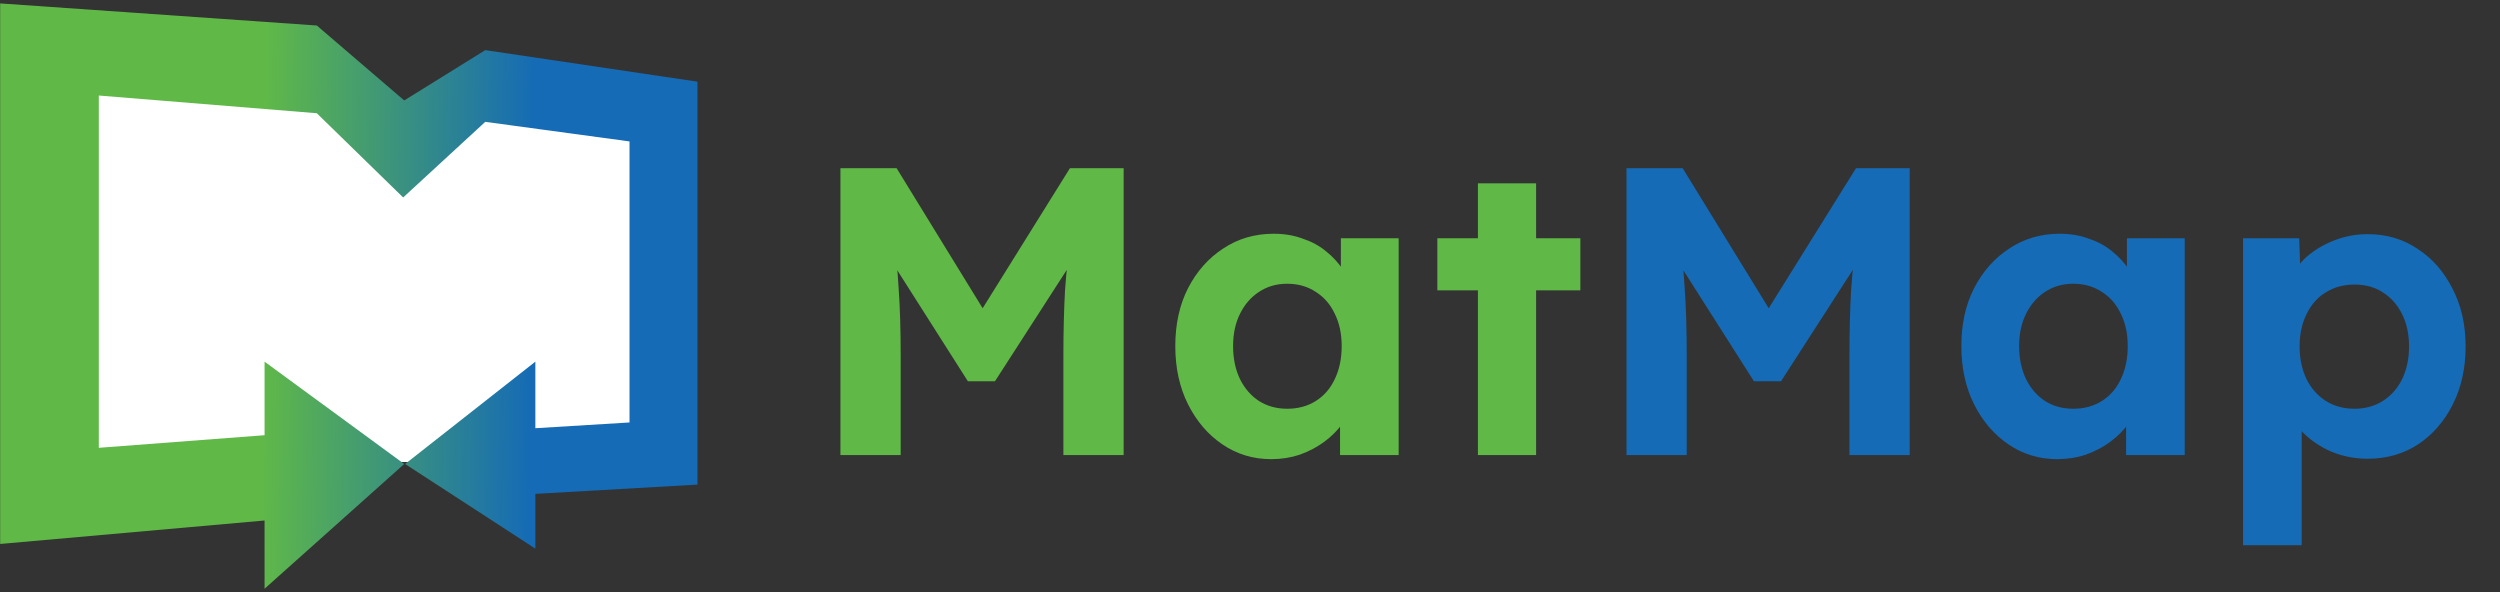 <svg width="671" height="159" viewBox="0 0 671 159" fill="none" xmlns="http://www.w3.org/2000/svg">
<rect x="0" y="0" width="671" height="159" fill="#333333" stroke="none"/>
<path d="M225.574 122.137V45.137H240.644L268.694 90.787L258.794 90.677L287.174 45.137H301.584V122.137H285.414V95.737C285.414 89.137 285.561 83.197 285.854 77.917C286.221 72.637 286.808 67.393 287.614 62.187L289.594 67.357L267.044 102.337H259.784L237.674 67.577L239.544 62.187C240.351 67.1 240.901 72.16 241.194 77.367C241.561 82.5 241.744 88.623 241.744 95.737V122.137H225.574ZM341.19 123.237C336.35 123.237 331.986 121.917 328.1 119.277C324.213 116.637 321.133 113.043 318.86 108.497C316.586 103.95 315.45 98.743 315.45 92.877C315.45 87.01 316.586 81.84 318.86 77.367C321.206 72.82 324.36 69.263 328.32 66.697C332.28 64.057 336.79 62.737 341.85 62.737C344.71 62.737 347.313 63.177 349.66 64.057C352.08 64.863 354.17 66 355.93 67.467C357.763 68.933 359.303 70.62 360.55 72.527C361.796 74.433 362.676 76.487 363.19 78.687L359.89 78.137V63.947H375.4V122.137H359.67V108.167L363.19 107.837C362.603 109.89 361.65 111.833 360.33 113.667C359.01 115.5 357.36 117.15 355.38 118.617C353.473 120.01 351.31 121.147 348.89 122.027C346.47 122.833 343.903 123.237 341.19 123.237ZM345.48 109.707C348.413 109.707 350.98 109.01 353.18 107.617C355.38 106.223 357.066 104.28 358.24 101.787C359.486 99.22 360.11 96.25 360.11 92.877C360.11 89.577 359.486 86.68 358.24 84.187C357.066 81.693 355.38 79.75 353.18 78.357C350.98 76.89 348.413 76.157 345.48 76.157C342.62 76.157 340.09 76.89 337.89 78.357C335.763 79.75 334.076 81.693 332.83 84.187C331.583 86.68 330.96 89.577 330.96 92.877C330.96 96.25 331.583 99.22 332.83 101.787C334.076 104.28 335.763 106.223 337.89 107.617C340.09 109.01 342.62 109.707 345.48 109.707ZM396.67 122.137V49.207H412.29V122.137H396.67ZM385.78 77.917V63.947H424.17V77.917H385.78Z" fill="#60B947"/>
<path d="M436.551 122.137V45.137H451.621L479.671 90.787L469.771 90.677L498.151 45.137H512.561V122.137H496.391V95.737C496.391 89.137 496.538 83.197 496.831 77.917C497.198 72.637 497.784 67.393 498.591 62.187L500.571 67.357L478.021 102.337H470.761L448.651 67.577L450.521 62.187C451.328 67.1 451.878 72.16 452.171 77.367C452.538 82.5 452.721 88.623 452.721 95.737V122.137H436.551ZM552.166 123.237C547.326 123.237 542.963 121.917 539.076 119.277C535.19 116.637 532.11 113.043 529.836 108.497C527.563 103.95 526.426 98.743 526.426 92.877C526.426 87.01 527.563 81.84 529.836 77.367C532.183 72.82 535.336 69.263 539.296 66.697C543.256 64.057 547.766 62.737 552.826 62.737C555.686 62.737 558.29 63.177 560.636 64.057C563.056 64.863 565.146 66 566.906 67.467C568.74 68.933 570.28 70.62 571.526 72.527C572.773 74.433 573.653 76.487 574.166 78.687L570.866 78.137V63.947H586.376V122.137H570.646V108.167L574.166 107.837C573.58 109.89 572.626 111.833 571.306 113.667C569.986 115.5 568.336 117.15 566.356 118.617C564.45 120.01 562.286 121.147 559.866 122.027C557.446 122.833 554.88 123.237 552.166 123.237ZM556.456 109.707C559.39 109.707 561.956 109.01 564.156 107.617C566.356 106.223 568.043 104.28 569.216 101.787C570.463 99.22 571.086 96.25 571.086 92.877C571.086 89.577 570.463 86.68 569.216 84.187C568.043 81.693 566.356 79.75 564.156 78.357C561.956 76.89 559.39 76.157 556.456 76.157C553.596 76.157 551.066 76.89 548.866 78.357C546.74 79.75 545.053 81.693 543.806 84.187C542.56 86.68 541.936 89.577 541.936 92.877C541.936 96.25 542.56 99.22 543.806 101.787C545.053 104.28 546.74 106.223 548.866 107.617C551.066 109.01 553.596 109.707 556.456 109.707ZM602.037 146.337V63.947H617.107L617.547 77.037L614.687 76.047C615.2 73.7 616.447 71.537 618.427 69.557C620.48 67.577 623.01 65.963 626.017 64.717C629.023 63.47 632.177 62.847 635.477 62.847C640.537 62.847 645.01 64.167 648.897 66.807C652.857 69.373 655.973 72.93 658.247 77.477C660.593 81.95 661.767 87.12 661.767 92.987C661.767 98.78 660.63 103.95 658.357 108.497C656.083 113.043 652.967 116.637 649.007 119.277C645.047 121.843 640.537 123.127 635.477 123.127C632.103 123.127 628.877 122.503 625.797 121.257C622.79 119.937 620.223 118.213 618.097 116.087C615.97 113.96 614.65 111.687 614.137 109.267L617.767 107.727V146.337H602.037ZM631.957 109.707C634.817 109.707 637.347 109.01 639.547 107.617C641.747 106.223 643.47 104.28 644.717 101.787C645.963 99.22 646.587 96.287 646.587 92.987C646.587 89.687 645.963 86.79 644.717 84.297C643.47 81.803 641.747 79.86 639.547 78.467C637.42 77.073 634.89 76.377 631.957 76.377C629.023 76.377 626.457 77.073 624.257 78.467C622.057 79.787 620.333 81.73 619.087 84.297C617.84 86.79 617.217 89.687 617.217 92.987C617.217 96.287 617.84 99.22 619.087 101.787C620.333 104.28 622.057 106.223 624.257 107.617C626.457 109.01 629.023 109.707 631.957 109.707Z" fill="#156BB5"/>
<path d="M19.098 21.816L175.894 34.786L172.651 123.994H21.801L19.098 21.816Z" fill="white"/>
<path d="M0.043 145.997V0.918L85.03 6.846L108.494 26.958L130.242 13.457L187.197 21.918V130.066L143.691 132.554V147.254L108.733 124.535L143.691 97.065V114.933L168.962 113.388V37.958L130.242 32.703L108.208 52.998L85.03 30.392L26.522 25.641V120.19L71.009 116.809V97.065L108.494 124.535L71.009 158.015V139.701L0.043 145.997Z" fill="url(#paint0_linear_392_3456)"/>
<defs>
<linearGradient id="paint0_linear_392_3456" x1="69.882" y1="96.876" x2="142.917" y2="97.692" gradientUnits="userSpaceOnUse">
<stop stop-color="#60B947"/>
<stop offset="1" stop-color="#156BB5"/>
</linearGradient>
</defs>
</svg>
